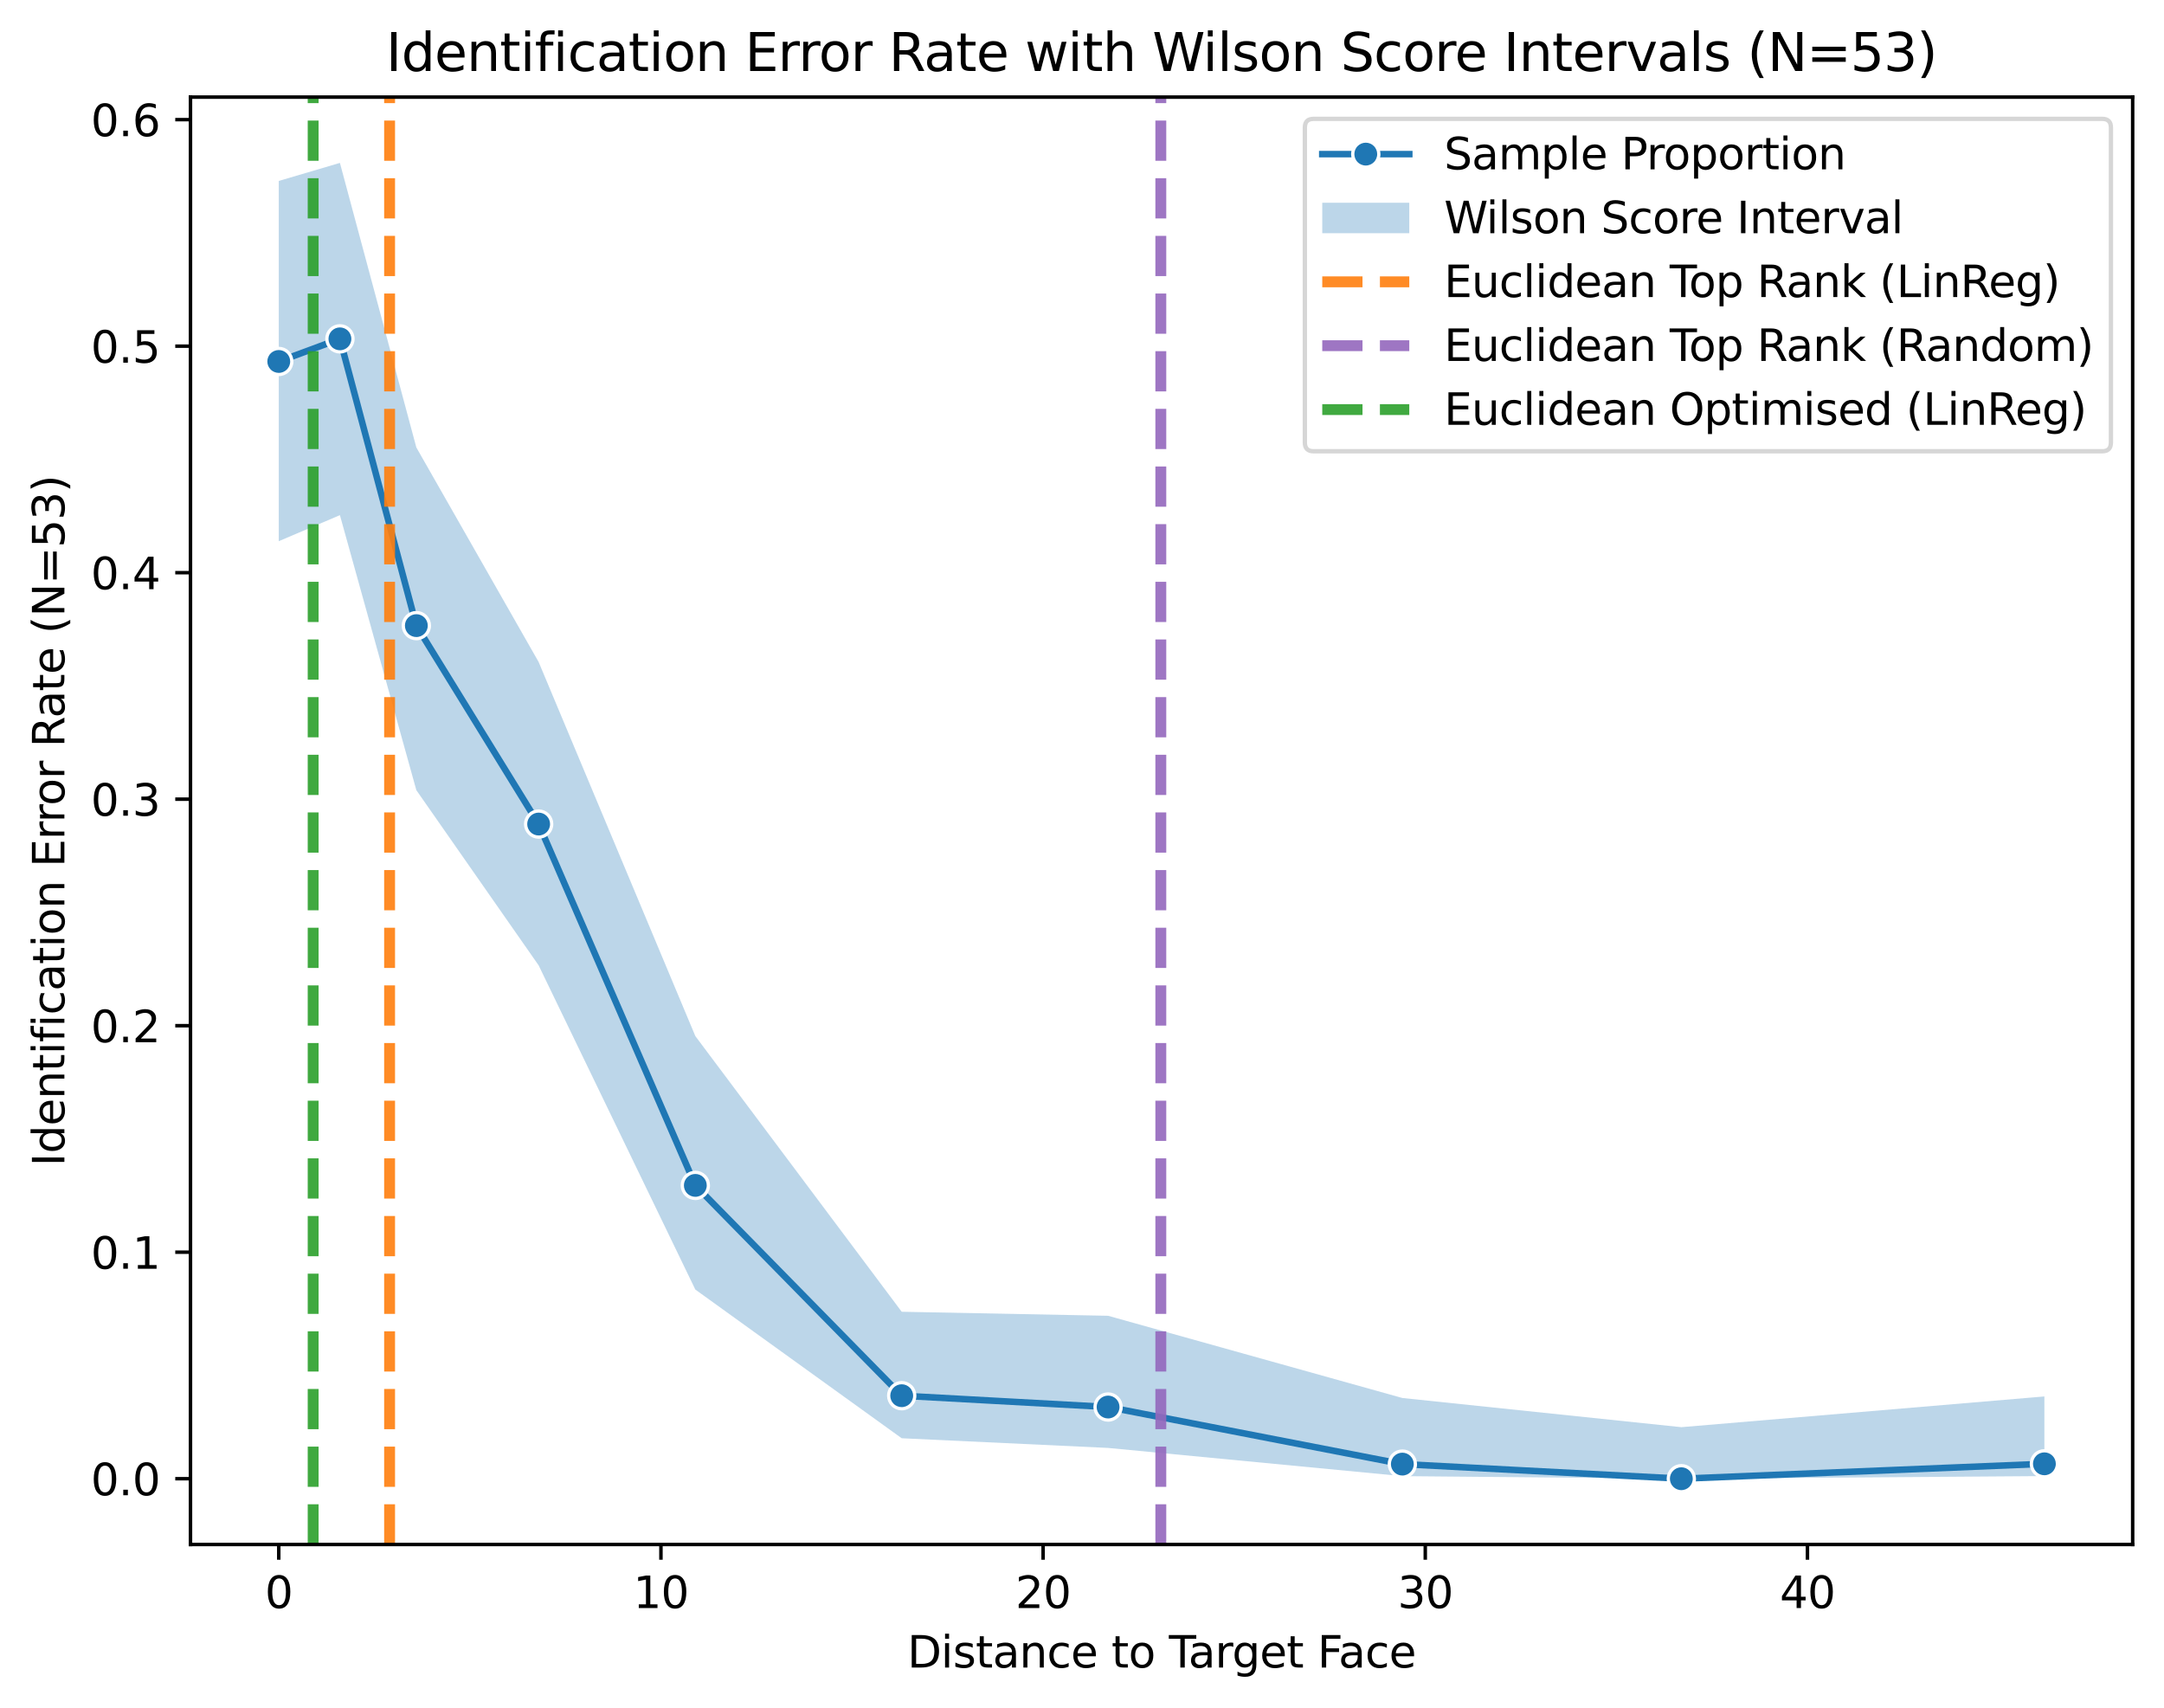 <?xml version="1.0" encoding="utf-8" standalone="no"?>
<!DOCTYPE svg PUBLIC "-//W3C//DTD SVG 1.1//EN"
  "http://www.w3.org/Graphics/SVG/1.1/DTD/svg11.dtd">
<svg xmlns:xlink="http://www.w3.org/1999/xlink" width="497.381pt" height="392.514pt" viewBox="0 0 497.381 392.514" xmlns="http://www.w3.org/2000/svg" version="1.1">
 <defs>
  <style type="text/css">*{stroke-linejoin: round; stroke-linecap: butt}</style>
 </defs>
 <g id="figure_1">
  <g id="patch_1">
   <path d="M 0 392.514 
L 497.381 392.514 
L 497.381 0 
L 0 0 
z
" style="fill: #ffffff"/>
  </g>
  <g id="axes_1">
   <g id="patch_2">
    <path d="M 43.781 354.958 
L 490.181 354.958 
L 490.181 22.318 
L 43.781 22.318 
z
" style="fill: #ffffff"/>
   </g>
   <g id="FillBetweenPolyCollection_1"/>
   <g id="FillBetweenPolyCollection_2">
    <path d="M 64.072 41.585 
L 64.072 124.378 
L 78.126 118.392 
L 95.694 181.598 
L 123.803 221.86 
L 159.817 296.367 
L 207.25 330.539 
L 254.684 332.763 
L 322.32 339.245 
L 386.443 339.838 
L 469.89 339.233 
L 469.89 320.931 
L 469.89 320.931 
L 386.443 327.994 
L 322.32 321.287 
L 254.684 302.392 
L 207.25 301.47 
L 159.817 238.111 
L 123.803 152.137 
L 95.694 102.835 
L 78.126 37.438 
L 64.072 41.585 
z
" clip-path="url(#p2ae93324df)" style="fill: #1f77b4; fill-opacity: 0.3"/>
   </g>
   <g id="matplotlib.axis_1">
    <g id="xtick_1">
     <g id="line2d_1">
      <defs>
       <path id="m1cc73502d8" d="M 0 0 
L 0 3.5 
" style="stroke: #000000; stroke-width: 0.8"/>
      </defs>
      <g>
       <use xlink:href="#m1cc73502d8" x="64.072" y="354.958" style="stroke: #000000; stroke-width: 0.8"/>
      </g>
     </g>
     <g id="text_1">
      <!-- 0 -->
      <g transform="translate(60.891 369.557) scale(0.1 -0.1)">
       <defs>
        <path id="DejaVuSans-30" d="M 2034 4250 
Q 1547 4250 1301 3770 
Q 1056 3291 1056 2328 
Q 1056 1369 1301 889 
Q 1547 409 2034 409 
Q 2525 409 2770 889 
Q 3016 1369 3016 2328 
Q 3016 3291 2770 3770 
Q 2525 4250 2034 4250 
z
M 2034 4750 
Q 2819 4750 3233 4129 
Q 3647 3509 3647 2328 
Q 3647 1150 3233 529 
Q 2819 -91 2034 -91 
Q 1250 -91 836 529 
Q 422 1150 422 2328 
Q 422 3509 836 4129 
Q 1250 4750 2034 4750 
z
" transform="scale(0.016)"/>
       </defs>
       <use xlink:href="#DejaVuSans-30"/>
      </g>
     </g>
    </g>
    <g id="xtick_2">
     <g id="line2d_2">
      <g>
       <use xlink:href="#m1cc73502d8" x="151.912" y="354.958" style="stroke: #000000; stroke-width: 0.8"/>
      </g>
     </g>
     <g id="text_2">
      <!-- 10 -->
      <g transform="translate(145.549 369.557) scale(0.1 -0.1)">
       <defs>
        <path id="DejaVuSans-31" d="M 794 531 
L 1825 531 
L 1825 4091 
L 703 3866 
L 703 4441 
L 1819 4666 
L 2450 4666 
L 2450 531 
L 3481 531 
L 3481 0 
L 794 0 
L 794 531 
z
" transform="scale(0.016)"/>
       </defs>
       <use xlink:href="#DejaVuSans-31"/>
       <use xlink:href="#DejaVuSans-30" transform="translate(63.623 0)"/>
      </g>
     </g>
    </g>
    <g id="xtick_3">
     <g id="line2d_3">
      <g>
       <use xlink:href="#m1cc73502d8" x="239.751" y="354.958" style="stroke: #000000; stroke-width: 0.8"/>
      </g>
     </g>
     <g id="text_3">
      <!-- 20 -->
      <g transform="translate(233.389 369.557) scale(0.1 -0.1)">
       <defs>
        <path id="DejaVuSans-32" d="M 1228 531 
L 3431 531 
L 3431 0 
L 469 0 
L 469 531 
Q 828 903 1448 1529 
Q 2069 2156 2228 2338 
Q 2531 2678 2651 2914 
Q 2772 3150 2772 3378 
Q 2772 3750 2511 3984 
Q 2250 4219 1831 4219 
Q 1534 4219 1204 4116 
Q 875 4013 500 3803 
L 500 4441 
Q 881 4594 1212 4672 
Q 1544 4750 1819 4750 
Q 2544 4750 2975 4387 
Q 3406 4025 3406 3419 
Q 3406 3131 3298 2873 
Q 3191 2616 2906 2266 
Q 2828 2175 2409 1742 
Q 1991 1309 1228 531 
z
" transform="scale(0.016)"/>
       </defs>
       <use xlink:href="#DejaVuSans-32"/>
       <use xlink:href="#DejaVuSans-30" transform="translate(63.623 0)"/>
      </g>
     </g>
    </g>
    <g id="xtick_4">
     <g id="line2d_4">
      <g>
       <use xlink:href="#m1cc73502d8" x="327.59" y="354.958" style="stroke: #000000; stroke-width: 0.8"/>
      </g>
     </g>
     <g id="text_4">
      <!-- 30 -->
      <g transform="translate(321.228 369.557) scale(0.1 -0.1)">
       <defs>
        <path id="DejaVuSans-33" d="M 2597 2516 
Q 3050 2419 3304 2112 
Q 3559 1806 3559 1356 
Q 3559 666 3084 287 
Q 2609 -91 1734 -91 
Q 1441 -91 1130 -33 
Q 819 25 488 141 
L 488 750 
Q 750 597 1062 519 
Q 1375 441 1716 441 
Q 2309 441 2620 675 
Q 2931 909 2931 1356 
Q 2931 1769 2642 2001 
Q 2353 2234 1838 2234 
L 1294 2234 
L 1294 2753 
L 1863 2753 
Q 2328 2753 2575 2939 
Q 2822 3125 2822 3475 
Q 2822 3834 2567 4026 
Q 2313 4219 1838 4219 
Q 1578 4219 1281 4162 
Q 984 4106 628 3988 
L 628 4550 
Q 988 4650 1302 4700 
Q 1616 4750 1894 4750 
Q 2613 4750 3031 4423 
Q 3450 4097 3450 3541 
Q 3450 3153 3228 2886 
Q 3006 2619 2597 2516 
z
" transform="scale(0.016)"/>
       </defs>
       <use xlink:href="#DejaVuSans-33"/>
       <use xlink:href="#DejaVuSans-30" transform="translate(63.623 0)"/>
      </g>
     </g>
    </g>
    <g id="xtick_5">
     <g id="line2d_5">
      <g>
       <use xlink:href="#m1cc73502d8" x="415.43" y="354.958" style="stroke: #000000; stroke-width: 0.8"/>
      </g>
     </g>
     <g id="text_5">
      <!-- 40 -->
      <g transform="translate(409.067 369.557) scale(0.1 -0.1)">
       <defs>
        <path id="DejaVuSans-34" d="M 2419 4116 
L 825 1625 
L 2419 1625 
L 2419 4116 
z
M 2253 4666 
L 3047 4666 
L 3047 1625 
L 3713 1625 
L 3713 1100 
L 3047 1100 
L 3047 0 
L 2419 0 
L 2419 1100 
L 313 1100 
L 313 1709 
L 2253 4666 
z
" transform="scale(0.016)"/>
       </defs>
       <use xlink:href="#DejaVuSans-34"/>
       <use xlink:href="#DejaVuSans-30" transform="translate(63.623 0)"/>
      </g>
     </g>
    </g>
    <g id="text_6">
     <!-- Distance to Target Face -->
     <g transform="translate(208.551 383.235) scale(0.1 -0.1)">
      <defs>
       <path id="DejaVuSans-44" d="M 1259 4147 
L 1259 519 
L 2022 519 
Q 2988 519 3436 956 
Q 3884 1394 3884 2338 
Q 3884 3275 3436 3711 
Q 2988 4147 2022 4147 
L 1259 4147 
z
M 628 4666 
L 1925 4666 
Q 3281 4666 3915 4102 
Q 4550 3538 4550 2338 
Q 4550 1131 3912 565 
Q 3275 0 1925 0 
L 628 0 
L 628 4666 
z
" transform="scale(0.016)"/>
       <path id="DejaVuSans-69" d="M 603 3500 
L 1178 3500 
L 1178 0 
L 603 0 
L 603 3500 
z
M 603 4863 
L 1178 4863 
L 1178 4134 
L 603 4134 
L 603 4863 
z
" transform="scale(0.016)"/>
       <path id="DejaVuSans-73" d="M 2834 3397 
L 2834 2853 
Q 2591 2978 2328 3040 
Q 2066 3103 1784 3103 
Q 1356 3103 1142 2972 
Q 928 2841 928 2578 
Q 928 2378 1081 2264 
Q 1234 2150 1697 2047 
L 1894 2003 
Q 2506 1872 2764 1633 
Q 3022 1394 3022 966 
Q 3022 478 2636 193 
Q 2250 -91 1575 -91 
Q 1294 -91 989 -36 
Q 684 19 347 128 
L 347 722 
Q 666 556 975 473 
Q 1284 391 1588 391 
Q 1994 391 2212 530 
Q 2431 669 2431 922 
Q 2431 1156 2273 1281 
Q 2116 1406 1581 1522 
L 1381 1569 
Q 847 1681 609 1914 
Q 372 2147 372 2553 
Q 372 3047 722 3315 
Q 1072 3584 1716 3584 
Q 2034 3584 2315 3537 
Q 2597 3491 2834 3397 
z
" transform="scale(0.016)"/>
       <path id="DejaVuSans-74" d="M 1172 4494 
L 1172 3500 
L 2356 3500 
L 2356 3053 
L 1172 3053 
L 1172 1153 
Q 1172 725 1289 603 
Q 1406 481 1766 481 
L 2356 481 
L 2356 0 
L 1766 0 
Q 1100 0 847 248 
Q 594 497 594 1153 
L 594 3053 
L 172 3053 
L 172 3500 
L 594 3500 
L 594 4494 
L 1172 4494 
z
" transform="scale(0.016)"/>
       <path id="DejaVuSans-61" d="M 2194 1759 
Q 1497 1759 1228 1600 
Q 959 1441 959 1056 
Q 959 750 1161 570 
Q 1363 391 1709 391 
Q 2188 391 2477 730 
Q 2766 1069 2766 1631 
L 2766 1759 
L 2194 1759 
z
M 3341 1997 
L 3341 0 
L 2766 0 
L 2766 531 
Q 2569 213 2275 61 
Q 1981 -91 1556 -91 
Q 1019 -91 701 211 
Q 384 513 384 1019 
Q 384 1609 779 1909 
Q 1175 2209 1959 2209 
L 2766 2209 
L 2766 2266 
Q 2766 2663 2505 2880 
Q 2244 3097 1772 3097 
Q 1472 3097 1187 3025 
Q 903 2953 641 2809 
L 641 3341 
Q 956 3463 1253 3523 
Q 1550 3584 1831 3584 
Q 2591 3584 2966 3190 
Q 3341 2797 3341 1997 
z
" transform="scale(0.016)"/>
       <path id="DejaVuSans-6e" d="M 3513 2113 
L 3513 0 
L 2938 0 
L 2938 2094 
Q 2938 2591 2744 2837 
Q 2550 3084 2163 3084 
Q 1697 3084 1428 2787 
Q 1159 2491 1159 1978 
L 1159 0 
L 581 0 
L 581 3500 
L 1159 3500 
L 1159 2956 
Q 1366 3272 1645 3428 
Q 1925 3584 2291 3584 
Q 2894 3584 3203 3211 
Q 3513 2838 3513 2113 
z
" transform="scale(0.016)"/>
       <path id="DejaVuSans-63" d="M 3122 3366 
L 3122 2828 
Q 2878 2963 2633 3030 
Q 2388 3097 2138 3097 
Q 1578 3097 1268 2742 
Q 959 2388 959 1747 
Q 959 1106 1268 751 
Q 1578 397 2138 397 
Q 2388 397 2633 464 
Q 2878 531 3122 666 
L 3122 134 
Q 2881 22 2623 -34 
Q 2366 -91 2075 -91 
Q 1284 -91 818 406 
Q 353 903 353 1747 
Q 353 2603 823 3093 
Q 1294 3584 2113 3584 
Q 2378 3584 2631 3529 
Q 2884 3475 3122 3366 
z
" transform="scale(0.016)"/>
       <path id="DejaVuSans-65" d="M 3597 1894 
L 3597 1613 
L 953 1613 
Q 991 1019 1311 708 
Q 1631 397 2203 397 
Q 2534 397 2845 478 
Q 3156 559 3463 722 
L 3463 178 
Q 3153 47 2828 -22 
Q 2503 -91 2169 -91 
Q 1331 -91 842 396 
Q 353 884 353 1716 
Q 353 2575 817 3079 
Q 1281 3584 2069 3584 
Q 2775 3584 3186 3129 
Q 3597 2675 3597 1894 
z
M 3022 2063 
Q 3016 2534 2758 2815 
Q 2500 3097 2075 3097 
Q 1594 3097 1305 2825 
Q 1016 2553 972 2059 
L 3022 2063 
z
" transform="scale(0.016)"/>
       <path id="DejaVuSans-20" transform="scale(0.016)"/>
       <path id="DejaVuSans-6f" d="M 1959 3097 
Q 1497 3097 1228 2736 
Q 959 2375 959 1747 
Q 959 1119 1226 758 
Q 1494 397 1959 397 
Q 2419 397 2687 759 
Q 2956 1122 2956 1747 
Q 2956 2369 2687 2733 
Q 2419 3097 1959 3097 
z
M 1959 3584 
Q 2709 3584 3137 3096 
Q 3566 2609 3566 1747 
Q 3566 888 3137 398 
Q 2709 -91 1959 -91 
Q 1206 -91 779 398 
Q 353 888 353 1747 
Q 353 2609 779 3096 
Q 1206 3584 1959 3584 
z
" transform="scale(0.016)"/>
       <path id="DejaVuSans-54" d="M -19 4666 
L 3928 4666 
L 3928 4134 
L 2272 4134 
L 2272 0 
L 1638 0 
L 1638 4134 
L -19 4134 
L -19 4666 
z
" transform="scale(0.016)"/>
       <path id="DejaVuSans-72" d="M 2631 2963 
Q 2534 3019 2420 3045 
Q 2306 3072 2169 3072 
Q 1681 3072 1420 2755 
Q 1159 2438 1159 1844 
L 1159 0 
L 581 0 
L 581 3500 
L 1159 3500 
L 1159 2956 
Q 1341 3275 1631 3429 
Q 1922 3584 2338 3584 
Q 2397 3584 2469 3576 
Q 2541 3569 2628 3553 
L 2631 2963 
z
" transform="scale(0.016)"/>
       <path id="DejaVuSans-67" d="M 2906 1791 
Q 2906 2416 2648 2759 
Q 2391 3103 1925 3103 
Q 1463 3103 1205 2759 
Q 947 2416 947 1791 
Q 947 1169 1205 825 
Q 1463 481 1925 481 
Q 2391 481 2648 825 
Q 2906 1169 2906 1791 
z
M 3481 434 
Q 3481 -459 3084 -895 
Q 2688 -1331 1869 -1331 
Q 1566 -1331 1297 -1286 
Q 1028 -1241 775 -1147 
L 775 -588 
Q 1028 -725 1275 -790 
Q 1522 -856 1778 -856 
Q 2344 -856 2625 -561 
Q 2906 -266 2906 331 
L 2906 616 
Q 2728 306 2450 153 
Q 2172 0 1784 0 
Q 1141 0 747 490 
Q 353 981 353 1791 
Q 353 2603 747 3093 
Q 1141 3584 1784 3584 
Q 2172 3584 2450 3431 
Q 2728 3278 2906 2969 
L 2906 3500 
L 3481 3500 
L 3481 434 
z
" transform="scale(0.016)"/>
       <path id="DejaVuSans-46" d="M 628 4666 
L 3309 4666 
L 3309 4134 
L 1259 4134 
L 1259 2759 
L 3109 2759 
L 3109 2228 
L 1259 2228 
L 1259 0 
L 628 0 
L 628 4666 
z
" transform="scale(0.016)"/>
      </defs>
      <use xlink:href="#DejaVuSans-44"/>
      <use xlink:href="#DejaVuSans-69" transform="translate(77.002 0)"/>
      <use xlink:href="#DejaVuSans-73" transform="translate(104.785 0)"/>
      <use xlink:href="#DejaVuSans-74" transform="translate(156.885 0)"/>
      <use xlink:href="#DejaVuSans-61" transform="translate(196.094 0)"/>
      <use xlink:href="#DejaVuSans-6e" transform="translate(257.373 0)"/>
      <use xlink:href="#DejaVuSans-63" transform="translate(320.752 0)"/>
      <use xlink:href="#DejaVuSans-65" transform="translate(375.732 0)"/>
      <use xlink:href="#DejaVuSans-20" transform="translate(437.256 0)"/>
      <use xlink:href="#DejaVuSans-74" transform="translate(469.043 0)"/>
      <use xlink:href="#DejaVuSans-6f" transform="translate(508.252 0)"/>
      <use xlink:href="#DejaVuSans-20" transform="translate(569.434 0)"/>
      <use xlink:href="#DejaVuSans-54" transform="translate(601.221 0)"/>
      <use xlink:href="#DejaVuSans-61" transform="translate(645.805 0)"/>
      <use xlink:href="#DejaVuSans-72" transform="translate(707.084 0)"/>
      <use xlink:href="#DejaVuSans-67" transform="translate(746.447 0)"/>
      <use xlink:href="#DejaVuSans-65" transform="translate(809.924 0)"/>
      <use xlink:href="#DejaVuSans-74" transform="translate(871.447 0)"/>
      <use xlink:href="#DejaVuSans-20" transform="translate(910.656 0)"/>
      <use xlink:href="#DejaVuSans-46" transform="translate(942.443 0)"/>
      <use xlink:href="#DejaVuSans-61" transform="translate(990.838 0)"/>
      <use xlink:href="#DejaVuSans-63" transform="translate(1052.117 0)"/>
      <use xlink:href="#DejaVuSans-65" transform="translate(1107.098 0)"/>
     </g>
    </g>
   </g>
   <g id="matplotlib.axis_2">
    <g id="ytick_1">
     <g id="line2d_6">
      <defs>
       <path id="m661bfe5a27" d="M 0 0 
L -3.5 0 
" style="stroke: #000000; stroke-width: 0.8"/>
      </defs>
      <g>
       <use xlink:href="#m661bfe5a27" x="43.781" y="339.838" style="stroke: #000000; stroke-width: 0.8"/>
      </g>
     </g>
     <g id="text_7">
      <!-- 0.0 -->
      <g transform="translate(20.878 343.637) scale(0.1 -0.1)">
       <defs>
        <path id="DejaVuSans-2e" d="M 684 794 
L 1344 794 
L 1344 0 
L 684 0 
L 684 794 
z
" transform="scale(0.016)"/>
       </defs>
       <use xlink:href="#DejaVuSans-30"/>
       <use xlink:href="#DejaVuSans-2e" transform="translate(63.623 0)"/>
       <use xlink:href="#DejaVuSans-30" transform="translate(95.41 0)"/>
      </g>
     </g>
    </g>
    <g id="ytick_2">
     <g id="line2d_7">
      <g>
       <use xlink:href="#m661bfe5a27" x="43.781" y="287.781" style="stroke: #000000; stroke-width: 0.8"/>
      </g>
     </g>
     <g id="text_8">
      <!-- 0.1 -->
      <g transform="translate(20.878 291.58) scale(0.1 -0.1)">
       <use xlink:href="#DejaVuSans-30"/>
       <use xlink:href="#DejaVuSans-2e" transform="translate(63.623 0)"/>
       <use xlink:href="#DejaVuSans-31" transform="translate(95.41 0)"/>
      </g>
     </g>
    </g>
    <g id="ytick_3">
     <g id="line2d_8">
      <g>
       <use xlink:href="#m661bfe5a27" x="43.781" y="235.724" style="stroke: #000000; stroke-width: 0.8"/>
      </g>
     </g>
     <g id="text_9">
      <!-- 0.2 -->
      <g transform="translate(20.878 239.524) scale(0.1 -0.1)">
       <use xlink:href="#DejaVuSans-30"/>
       <use xlink:href="#DejaVuSans-2e" transform="translate(63.623 0)"/>
       <use xlink:href="#DejaVuSans-32" transform="translate(95.41 0)"/>
      </g>
     </g>
    </g>
    <g id="ytick_4">
     <g id="line2d_9">
      <g>
       <use xlink:href="#m661bfe5a27" x="43.781" y="183.667" style="stroke: #000000; stroke-width: 0.8"/>
      </g>
     </g>
     <g id="text_10">
      <!-- 0.3 -->
      <g transform="translate(20.878 187.467) scale(0.1 -0.1)">
       <use xlink:href="#DejaVuSans-30"/>
       <use xlink:href="#DejaVuSans-2e" transform="translate(63.623 0)"/>
       <use xlink:href="#DejaVuSans-33" transform="translate(95.41 0)"/>
      </g>
     </g>
    </g>
    <g id="ytick_5">
     <g id="line2d_10">
      <g>
       <use xlink:href="#m661bfe5a27" x="43.781" y="131.61" style="stroke: #000000; stroke-width: 0.8"/>
      </g>
     </g>
     <g id="text_11">
      <!-- 0.4 -->
      <g transform="translate(20.878 135.41) scale(0.1 -0.1)">
       <use xlink:href="#DejaVuSans-30"/>
       <use xlink:href="#DejaVuSans-2e" transform="translate(63.623 0)"/>
       <use xlink:href="#DejaVuSans-34" transform="translate(95.41 0)"/>
      </g>
     </g>
    </g>
    <g id="ytick_6">
     <g id="line2d_11">
      <g>
       <use xlink:href="#m661bfe5a27" x="43.781" y="79.554" style="stroke: #000000; stroke-width: 0.8"/>
      </g>
     </g>
     <g id="text_12">
      <!-- 0.5 -->
      <g transform="translate(20.878 83.353) scale(0.1 -0.1)">
       <defs>
        <path id="DejaVuSans-35" d="M 691 4666 
L 3169 4666 
L 3169 4134 
L 1269 4134 
L 1269 2991 
Q 1406 3038 1543 3061 
Q 1681 3084 1819 3084 
Q 2600 3084 3056 2656 
Q 3513 2228 3513 1497 
Q 3513 744 3044 326 
Q 2575 -91 1722 -91 
Q 1428 -91 1123 -41 
Q 819 9 494 109 
L 494 744 
Q 775 591 1075 516 
Q 1375 441 1709 441 
Q 2250 441 2565 725 
Q 2881 1009 2881 1497 
Q 2881 1984 2565 2268 
Q 2250 2553 1709 2553 
Q 1456 2553 1204 2497 
Q 953 2441 691 2322 
L 691 4666 
z
" transform="scale(0.016)"/>
       </defs>
       <use xlink:href="#DejaVuSans-30"/>
       <use xlink:href="#DejaVuSans-2e" transform="translate(63.623 0)"/>
       <use xlink:href="#DejaVuSans-35" transform="translate(95.41 0)"/>
      </g>
     </g>
    </g>
    <g id="ytick_7">
     <g id="line2d_12">
      <g>
       <use xlink:href="#m661bfe5a27" x="43.781" y="27.497" style="stroke: #000000; stroke-width: 0.8"/>
      </g>
     </g>
     <g id="text_13">
      <!-- 0.6 -->
      <g transform="translate(20.878 31.296) scale(0.1 -0.1)">
       <defs>
        <path id="DejaVuSans-36" d="M 2113 2584 
Q 1688 2584 1439 2293 
Q 1191 2003 1191 1497 
Q 1191 994 1439 701 
Q 1688 409 2113 409 
Q 2538 409 2786 701 
Q 3034 994 3034 1497 
Q 3034 2003 2786 2293 
Q 2538 2584 2113 2584 
z
M 3366 4563 
L 3366 3988 
Q 3128 4100 2886 4159 
Q 2644 4219 2406 4219 
Q 1781 4219 1451 3797 
Q 1122 3375 1075 2522 
Q 1259 2794 1537 2939 
Q 1816 3084 2150 3084 
Q 2853 3084 3261 2657 
Q 3669 2231 3669 1497 
Q 3669 778 3244 343 
Q 2819 -91 2113 -91 
Q 1303 -91 875 529 
Q 447 1150 447 2328 
Q 447 3434 972 4092 
Q 1497 4750 2381 4750 
Q 2619 4750 2861 4703 
Q 3103 4656 3366 4563 
z
" transform="scale(0.016)"/>
       </defs>
       <use xlink:href="#DejaVuSans-30"/>
       <use xlink:href="#DejaVuSans-2e" transform="translate(63.623 0)"/>
       <use xlink:href="#DejaVuSans-36" transform="translate(95.41 0)"/>
      </g>
     </g>
    </g>
    <g id="text_14">
     <!-- Identification Error Rate (N=53) -->
     <g transform="translate(14.798 268.031) rotate(-90) scale(0.1 -0.1)">
      <defs>
       <path id="DejaVuSans-49" d="M 628 4666 
L 1259 4666 
L 1259 0 
L 628 0 
L 628 4666 
z
" transform="scale(0.016)"/>
       <path id="DejaVuSans-64" d="M 2906 2969 
L 2906 4863 
L 3481 4863 
L 3481 0 
L 2906 0 
L 2906 525 
Q 2725 213 2448 61 
Q 2172 -91 1784 -91 
Q 1150 -91 751 415 
Q 353 922 353 1747 
Q 353 2572 751 3078 
Q 1150 3584 1784 3584 
Q 2172 3584 2448 3432 
Q 2725 3281 2906 2969 
z
M 947 1747 
Q 947 1113 1208 752 
Q 1469 391 1925 391 
Q 2381 391 2643 752 
Q 2906 1113 2906 1747 
Q 2906 2381 2643 2742 
Q 2381 3103 1925 3103 
Q 1469 3103 1208 2742 
Q 947 2381 947 1747 
z
" transform="scale(0.016)"/>
       <path id="DejaVuSans-66" d="M 2375 4863 
L 2375 4384 
L 1825 4384 
Q 1516 4384 1395 4259 
Q 1275 4134 1275 3809 
L 1275 3500 
L 2222 3500 
L 2222 3053 
L 1275 3053 
L 1275 0 
L 697 0 
L 697 3053 
L 147 3053 
L 147 3500 
L 697 3500 
L 697 3744 
Q 697 4328 969 4595 
Q 1241 4863 1831 4863 
L 2375 4863 
z
" transform="scale(0.016)"/>
       <path id="DejaVuSans-45" d="M 628 4666 
L 3578 4666 
L 3578 4134 
L 1259 4134 
L 1259 2753 
L 3481 2753 
L 3481 2222 
L 1259 2222 
L 1259 531 
L 3634 531 
L 3634 0 
L 628 0 
L 628 4666 
z
" transform="scale(0.016)"/>
       <path id="DejaVuSans-52" d="M 2841 2188 
Q 3044 2119 3236 1894 
Q 3428 1669 3622 1275 
L 4263 0 
L 3584 0 
L 2988 1197 
Q 2756 1666 2539 1819 
Q 2322 1972 1947 1972 
L 1259 1972 
L 1259 0 
L 628 0 
L 628 4666 
L 2053 4666 
Q 2853 4666 3247 4331 
Q 3641 3997 3641 3322 
Q 3641 2881 3436 2590 
Q 3231 2300 2841 2188 
z
M 1259 4147 
L 1259 2491 
L 2053 2491 
Q 2509 2491 2742 2702 
Q 2975 2913 2975 3322 
Q 2975 3731 2742 3939 
Q 2509 4147 2053 4147 
L 1259 4147 
z
" transform="scale(0.016)"/>
       <path id="DejaVuSans-28" d="M 1984 4856 
Q 1566 4138 1362 3434 
Q 1159 2731 1159 2009 
Q 1159 1288 1364 580 
Q 1569 -128 1984 -844 
L 1484 -844 
Q 1016 -109 783 600 
Q 550 1309 550 2009 
Q 550 2706 781 3412 
Q 1013 4119 1484 4856 
L 1984 4856 
z
" transform="scale(0.016)"/>
       <path id="DejaVuSans-4e" d="M 628 4666 
L 1478 4666 
L 3547 763 
L 3547 4666 
L 4159 4666 
L 4159 0 
L 3309 0 
L 1241 3903 
L 1241 0 
L 628 0 
L 628 4666 
z
" transform="scale(0.016)"/>
       <path id="DejaVuSans-3d" d="M 678 2906 
L 4684 2906 
L 4684 2381 
L 678 2381 
L 678 2906 
z
M 678 1631 
L 4684 1631 
L 4684 1100 
L 678 1100 
L 678 1631 
z
" transform="scale(0.016)"/>
       <path id="DejaVuSans-29" d="M 513 4856 
L 1013 4856 
Q 1481 4119 1714 3412 
Q 1947 2706 1947 2009 
Q 1947 1309 1714 600 
Q 1481 -109 1013 -844 
L 513 -844 
Q 928 -128 1133 580 
Q 1338 1288 1338 2009 
Q 1338 2731 1133 3434 
Q 928 4138 513 4856 
z
" transform="scale(0.016)"/>
      </defs>
      <use xlink:href="#DejaVuSans-49"/>
      <use xlink:href="#DejaVuSans-64" transform="translate(29.492 0)"/>
      <use xlink:href="#DejaVuSans-65" transform="translate(92.969 0)"/>
      <use xlink:href="#DejaVuSans-6e" transform="translate(154.492 0)"/>
      <use xlink:href="#DejaVuSans-74" transform="translate(217.871 0)"/>
      <use xlink:href="#DejaVuSans-69" transform="translate(257.08 0)"/>
      <use xlink:href="#DejaVuSans-66" transform="translate(284.863 0)"/>
      <use xlink:href="#DejaVuSans-69" transform="translate(320.068 0)"/>
      <use xlink:href="#DejaVuSans-63" transform="translate(347.852 0)"/>
      <use xlink:href="#DejaVuSans-61" transform="translate(402.832 0)"/>
      <use xlink:href="#DejaVuSans-74" transform="translate(464.111 0)"/>
      <use xlink:href="#DejaVuSans-69" transform="translate(503.32 0)"/>
      <use xlink:href="#DejaVuSans-6f" transform="translate(531.104 0)"/>
      <use xlink:href="#DejaVuSans-6e" transform="translate(592.285 0)"/>
      <use xlink:href="#DejaVuSans-20" transform="translate(655.664 0)"/>
      <use xlink:href="#DejaVuSans-45" transform="translate(687.451 0)"/>
      <use xlink:href="#DejaVuSans-72" transform="translate(750.635 0)"/>
      <use xlink:href="#DejaVuSans-72" transform="translate(789.998 0)"/>
      <use xlink:href="#DejaVuSans-6f" transform="translate(828.861 0)"/>
      <use xlink:href="#DejaVuSans-72" transform="translate(890.043 0)"/>
      <use xlink:href="#DejaVuSans-20" transform="translate(931.156 0)"/>
      <use xlink:href="#DejaVuSans-52" transform="translate(962.943 0)"/>
      <use xlink:href="#DejaVuSans-61" transform="translate(1030.176 0)"/>
      <use xlink:href="#DejaVuSans-74" transform="translate(1091.455 0)"/>
      <use xlink:href="#DejaVuSans-65" transform="translate(1130.664 0)"/>
      <use xlink:href="#DejaVuSans-20" transform="translate(1192.188 0)"/>
      <use xlink:href="#DejaVuSans-28" transform="translate(1223.975 0)"/>
      <use xlink:href="#DejaVuSans-4e" transform="translate(1262.988 0)"/>
      <use xlink:href="#DejaVuSans-3d" transform="translate(1337.793 0)"/>
      <use xlink:href="#DejaVuSans-35" transform="translate(1421.582 0)"/>
      <use xlink:href="#DejaVuSans-33" transform="translate(1485.205 0)"/>
      <use xlink:href="#DejaVuSans-29" transform="translate(1548.828 0)"/>
     </g>
    </g>
   </g>
   <g id="line2d_13">
    <path d="M 64.072 83.071 
L 78.126 77.874 
L 95.694 143.78 
L 123.803 189.385 
L 159.817 272.426 
L 207.25 320.76 
L 254.684 323.364 
L 322.32 336.48 
L 386.443 339.838 
L 469.89 336.413 
" clip-path="url(#p2ae93324df)" style="fill: none; stroke: #1f77b4; stroke-width: 1.5; stroke-linecap: square"/>
    <defs>
     <path id="ma8fdd6619b" d="M 0 3 
C 0.796 3 1.559 2.684 2.121 2.121 
C 2.684 1.559 3 0.796 3 0 
C 3 -0.796 2.684 -1.559 2.121 -2.121 
C 1.559 -2.684 0.796 -3 0 -3 
C -0.796 -3 -1.559 -2.684 -2.121 -2.121 
C -2.684 -1.559 -3 -0.796 -3 0 
C -3 0.796 -2.684 1.559 -2.121 2.121 
C -1.559 2.684 -0.796 3 0 3 
z
" style="stroke: #ffffff; stroke-width: 0.75"/>
    </defs>
    <g clip-path="url(#p2ae93324df)">
     <use xlink:href="#ma8fdd6619b" x="64.072" y="83.071" style="fill: #1f77b4; stroke: #ffffff; stroke-width: 0.75"/>
     <use xlink:href="#ma8fdd6619b" x="78.126" y="77.874" style="fill: #1f77b4; stroke: #ffffff; stroke-width: 0.75"/>
     <use xlink:href="#ma8fdd6619b" x="95.694" y="143.78" style="fill: #1f77b4; stroke: #ffffff; stroke-width: 0.75"/>
     <use xlink:href="#ma8fdd6619b" x="123.803" y="189.385" style="fill: #1f77b4; stroke: #ffffff; stroke-width: 0.75"/>
     <use xlink:href="#ma8fdd6619b" x="159.817" y="272.426" style="fill: #1f77b4; stroke: #ffffff; stroke-width: 0.75"/>
     <use xlink:href="#ma8fdd6619b" x="207.25" y="320.76" style="fill: #1f77b4; stroke: #ffffff; stroke-width: 0.75"/>
     <use xlink:href="#ma8fdd6619b" x="254.684" y="323.364" style="fill: #1f77b4; stroke: #ffffff; stroke-width: 0.75"/>
     <use xlink:href="#ma8fdd6619b" x="322.32" y="336.48" style="fill: #1f77b4; stroke: #ffffff; stroke-width: 0.75"/>
     <use xlink:href="#ma8fdd6619b" x="386.443" y="339.838" style="fill: #1f77b4; stroke: #ffffff; stroke-width: 0.75"/>
     <use xlink:href="#ma8fdd6619b" x="469.89" y="336.413" style="fill: #1f77b4; stroke: #ffffff; stroke-width: 0.75"/>
    </g>
   </g>
   <g id="line2d_14">
    <path d="M 89.546 354.958 
L 89.546 22.318 
" clip-path="url(#p2ae93324df)" style="fill: none; stroke-dasharray: 9.25,4; stroke-dashoffset: 0; stroke: #ff7f0e; stroke-opacity: 0.9; stroke-width: 2.5"/>
   </g>
   <g id="line2d_15">
    <path d="M 266.806 354.958 
L 266.806 22.318 
" clip-path="url(#p2ae93324df)" style="fill: none; stroke-dasharray: 9.25,4; stroke-dashoffset: 0; stroke: #9467bd; stroke-opacity: 0.9; stroke-width: 2.5"/>
   </g>
   <g id="line2d_16">
    <path d="M 71.978 354.958 
L 71.978 22.318 
" clip-path="url(#p2ae93324df)" style="fill: none; stroke-dasharray: 9.25,4; stroke-dashoffset: 0; stroke: #2ca02c; stroke-opacity: 0.9; stroke-width: 2.5"/>
   </g>
   <g id="patch_3">
    <path d="M 43.781 354.958 
L 43.781 22.318 
" style="fill: none; stroke: #000000; stroke-width: 0.8; stroke-linejoin: miter; stroke-linecap: square"/>
   </g>
   <g id="patch_4">
    <path d="M 490.181 354.958 
L 490.181 22.318 
" style="fill: none; stroke: #000000; stroke-width: 0.8; stroke-linejoin: miter; stroke-linecap: square"/>
   </g>
   <g id="patch_5">
    <path d="M 43.781 354.958 
L 490.181 354.958 
" style="fill: none; stroke: #000000; stroke-width: 0.8; stroke-linejoin: miter; stroke-linecap: square"/>
   </g>
   <g id="patch_6">
    <path d="M 43.781 22.318 
L 490.181 22.318 
" style="fill: none; stroke: #000000; stroke-width: 0.8; stroke-linejoin: miter; stroke-linecap: square"/>
   </g>
   <g id="text_15">
    <!-- Identification Error Rate with Wilson Score Intervals (N=53) -->
    <g transform="translate(88.717 16.318) scale(0.12 -0.12)">
     <defs>
      <path id="DejaVuSans-77" d="M 269 3500 
L 844 3500 
L 1563 769 
L 2278 3500 
L 2956 3500 
L 3675 769 
L 4391 3500 
L 4966 3500 
L 4050 0 
L 3372 0 
L 2619 2869 
L 1863 0 
L 1184 0 
L 269 3500 
z
" transform="scale(0.016)"/>
      <path id="DejaVuSans-68" d="M 3513 2113 
L 3513 0 
L 2938 0 
L 2938 2094 
Q 2938 2591 2744 2837 
Q 2550 3084 2163 3084 
Q 1697 3084 1428 2787 
Q 1159 2491 1159 1978 
L 1159 0 
L 581 0 
L 581 4863 
L 1159 4863 
L 1159 2956 
Q 1366 3272 1645 3428 
Q 1925 3584 2291 3584 
Q 2894 3584 3203 3211 
Q 3513 2838 3513 2113 
z
" transform="scale(0.016)"/>
      <path id="DejaVuSans-57" d="M 213 4666 
L 850 4666 
L 1831 722 
L 2809 4666 
L 3519 4666 
L 4500 722 
L 5478 4666 
L 6119 4666 
L 4947 0 
L 4153 0 
L 3169 4050 
L 2175 0 
L 1381 0 
L 213 4666 
z
" transform="scale(0.016)"/>
      <path id="DejaVuSans-6c" d="M 603 4863 
L 1178 4863 
L 1178 0 
L 603 0 
L 603 4863 
z
" transform="scale(0.016)"/>
      <path id="DejaVuSans-53" d="M 3425 4513 
L 3425 3897 
Q 3066 4069 2747 4153 
Q 2428 4238 2131 4238 
Q 1616 4238 1336 4038 
Q 1056 3838 1056 3469 
Q 1056 3159 1242 3001 
Q 1428 2844 1947 2747 
L 2328 2669 
Q 3034 2534 3370 2195 
Q 3706 1856 3706 1288 
Q 3706 609 3251 259 
Q 2797 -91 1919 -91 
Q 1588 -91 1214 -16 
Q 841 59 441 206 
L 441 856 
Q 825 641 1194 531 
Q 1563 422 1919 422 
Q 2459 422 2753 634 
Q 3047 847 3047 1241 
Q 3047 1584 2836 1778 
Q 2625 1972 2144 2069 
L 1759 2144 
Q 1053 2284 737 2584 
Q 422 2884 422 3419 
Q 422 4038 858 4394 
Q 1294 4750 2059 4750 
Q 2388 4750 2728 4690 
Q 3069 4631 3425 4513 
z
" transform="scale(0.016)"/>
      <path id="DejaVuSans-76" d="M 191 3500 
L 800 3500 
L 1894 563 
L 2988 3500 
L 3597 3500 
L 2284 0 
L 1503 0 
L 191 3500 
z
" transform="scale(0.016)"/>
     </defs>
     <use xlink:href="#DejaVuSans-49"/>
     <use xlink:href="#DejaVuSans-64" transform="translate(29.492 0)"/>
     <use xlink:href="#DejaVuSans-65" transform="translate(92.969 0)"/>
     <use xlink:href="#DejaVuSans-6e" transform="translate(154.492 0)"/>
     <use xlink:href="#DejaVuSans-74" transform="translate(217.871 0)"/>
     <use xlink:href="#DejaVuSans-69" transform="translate(257.08 0)"/>
     <use xlink:href="#DejaVuSans-66" transform="translate(284.863 0)"/>
     <use xlink:href="#DejaVuSans-69" transform="translate(320.068 0)"/>
     <use xlink:href="#DejaVuSans-63" transform="translate(347.852 0)"/>
     <use xlink:href="#DejaVuSans-61" transform="translate(402.832 0)"/>
     <use xlink:href="#DejaVuSans-74" transform="translate(464.111 0)"/>
     <use xlink:href="#DejaVuSans-69" transform="translate(503.32 0)"/>
     <use xlink:href="#DejaVuSans-6f" transform="translate(531.104 0)"/>
     <use xlink:href="#DejaVuSans-6e" transform="translate(592.285 0)"/>
     <use xlink:href="#DejaVuSans-20" transform="translate(655.664 0)"/>
     <use xlink:href="#DejaVuSans-45" transform="translate(687.451 0)"/>
     <use xlink:href="#DejaVuSans-72" transform="translate(750.635 0)"/>
     <use xlink:href="#DejaVuSans-72" transform="translate(789.998 0)"/>
     <use xlink:href="#DejaVuSans-6f" transform="translate(828.861 0)"/>
     <use xlink:href="#DejaVuSans-72" transform="translate(890.043 0)"/>
     <use xlink:href="#DejaVuSans-20" transform="translate(931.156 0)"/>
     <use xlink:href="#DejaVuSans-52" transform="translate(962.943 0)"/>
     <use xlink:href="#DejaVuSans-61" transform="translate(1030.176 0)"/>
     <use xlink:href="#DejaVuSans-74" transform="translate(1091.455 0)"/>
     <use xlink:href="#DejaVuSans-65" transform="translate(1130.664 0)"/>
     <use xlink:href="#DejaVuSans-20" transform="translate(1192.188 0)"/>
     <use xlink:href="#DejaVuSans-77" transform="translate(1223.975 0)"/>
     <use xlink:href="#DejaVuSans-69" transform="translate(1305.762 0)"/>
     <use xlink:href="#DejaVuSans-74" transform="translate(1333.545 0)"/>
     <use xlink:href="#DejaVuSans-68" transform="translate(1372.754 0)"/>
     <use xlink:href="#DejaVuSans-20" transform="translate(1436.133 0)"/>
     <use xlink:href="#DejaVuSans-57" transform="translate(1467.92 0)"/>
     <use xlink:href="#DejaVuSans-69" transform="translate(1564.547 0)"/>
     <use xlink:href="#DejaVuSans-6c" transform="translate(1592.33 0)"/>
     <use xlink:href="#DejaVuSans-73" transform="translate(1620.113 0)"/>
     <use xlink:href="#DejaVuSans-6f" transform="translate(1672.213 0)"/>
     <use xlink:href="#DejaVuSans-6e" transform="translate(1733.395 0)"/>
     <use xlink:href="#DejaVuSans-20" transform="translate(1796.773 0)"/>
     <use xlink:href="#DejaVuSans-53" transform="translate(1828.561 0)"/>
     <use xlink:href="#DejaVuSans-63" transform="translate(1892.037 0)"/>
     <use xlink:href="#DejaVuSans-6f" transform="translate(1947.018 0)"/>
     <use xlink:href="#DejaVuSans-72" transform="translate(2008.199 0)"/>
     <use xlink:href="#DejaVuSans-65" transform="translate(2047.062 0)"/>
     <use xlink:href="#DejaVuSans-20" transform="translate(2108.586 0)"/>
     <use xlink:href="#DejaVuSans-49" transform="translate(2140.373 0)"/>
     <use xlink:href="#DejaVuSans-6e" transform="translate(2169.865 0)"/>
     <use xlink:href="#DejaVuSans-74" transform="translate(2233.244 0)"/>
     <use xlink:href="#DejaVuSans-65" transform="translate(2272.453 0)"/>
     <use xlink:href="#DejaVuSans-72" transform="translate(2333.977 0)"/>
     <use xlink:href="#DejaVuSans-76" transform="translate(2375.09 0)"/>
     <use xlink:href="#DejaVuSans-61" transform="translate(2434.27 0)"/>
     <use xlink:href="#DejaVuSans-6c" transform="translate(2495.549 0)"/>
     <use xlink:href="#DejaVuSans-73" transform="translate(2523.332 0)"/>
     <use xlink:href="#DejaVuSans-20" transform="translate(2575.432 0)"/>
     <use xlink:href="#DejaVuSans-28" transform="translate(2607.219 0)"/>
     <use xlink:href="#DejaVuSans-4e" transform="translate(2646.232 0)"/>
     <use xlink:href="#DejaVuSans-3d" transform="translate(2721.037 0)"/>
     <use xlink:href="#DejaVuSans-35" transform="translate(2804.826 0)"/>
     <use xlink:href="#DejaVuSans-33" transform="translate(2868.449 0)"/>
     <use xlink:href="#DejaVuSans-29" transform="translate(2932.072 0)"/>
    </g>
   </g>
   <g id="legend_1">
    <g id="patch_7">
     <path d="M 301.914 103.709 
L 483.181 103.709 
Q 485.181 103.709 485.181 101.709 
L 485.181 29.318 
Q 485.181 27.318 483.181 27.318 
L 301.914 27.318 
Q 299.914 27.318 299.914 29.318 
L 299.914 101.709 
Q 299.914 103.709 301.914 103.709 
z
" style="fill: #ffffff; opacity: 0.8; stroke: #cccccc; stroke-linejoin: miter"/>
    </g>
    <g id="line2d_17">
     <path d="M 303.914 35.417 
L 313.914 35.417 
L 323.914 35.417 
" style="fill: none; stroke: #1f77b4; stroke-width: 1.5; stroke-linecap: square"/>
     <g>
      <use xlink:href="#ma8fdd6619b" x="313.914" y="35.417" style="fill: #1f77b4; stroke: #ffffff; stroke-width: 0.75"/>
     </g>
    </g>
    <g id="text_16">
     <!-- Sample Proportion -->
     <g transform="translate(331.914 38.917) scale(0.1 -0.1)">
      <defs>
       <path id="DejaVuSans-6d" d="M 3328 2828 
Q 3544 3216 3844 3400 
Q 4144 3584 4550 3584 
Q 5097 3584 5394 3201 
Q 5691 2819 5691 2113 
L 5691 0 
L 5113 0 
L 5113 2094 
Q 5113 2597 4934 2840 
Q 4756 3084 4391 3084 
Q 3944 3084 3684 2787 
Q 3425 2491 3425 1978 
L 3425 0 
L 2847 0 
L 2847 2094 
Q 2847 2600 2669 2842 
Q 2491 3084 2119 3084 
Q 1678 3084 1418 2786 
Q 1159 2488 1159 1978 
L 1159 0 
L 581 0 
L 581 3500 
L 1159 3500 
L 1159 2956 
Q 1356 3278 1631 3431 
Q 1906 3584 2284 3584 
Q 2666 3584 2933 3390 
Q 3200 3197 3328 2828 
z
" transform="scale(0.016)"/>
       <path id="DejaVuSans-70" d="M 1159 525 
L 1159 -1331 
L 581 -1331 
L 581 3500 
L 1159 3500 
L 1159 2969 
Q 1341 3281 1617 3432 
Q 1894 3584 2278 3584 
Q 2916 3584 3314 3078 
Q 3713 2572 3713 1747 
Q 3713 922 3314 415 
Q 2916 -91 2278 -91 
Q 1894 -91 1617 61 
Q 1341 213 1159 525 
z
M 3116 1747 
Q 3116 2381 2855 2742 
Q 2594 3103 2138 3103 
Q 1681 3103 1420 2742 
Q 1159 2381 1159 1747 
Q 1159 1113 1420 752 
Q 1681 391 2138 391 
Q 2594 391 2855 752 
Q 3116 1113 3116 1747 
z
" transform="scale(0.016)"/>
       <path id="DejaVuSans-50" d="M 1259 4147 
L 1259 2394 
L 2053 2394 
Q 2494 2394 2734 2622 
Q 2975 2850 2975 3272 
Q 2975 3691 2734 3919 
Q 2494 4147 2053 4147 
L 1259 4147 
z
M 628 4666 
L 2053 4666 
Q 2838 4666 3239 4311 
Q 3641 3956 3641 3272 
Q 3641 2581 3239 2228 
Q 2838 1875 2053 1875 
L 1259 1875 
L 1259 0 
L 628 0 
L 628 4666 
z
" transform="scale(0.016)"/>
      </defs>
      <use xlink:href="#DejaVuSans-53"/>
      <use xlink:href="#DejaVuSans-61" transform="translate(63.477 0)"/>
      <use xlink:href="#DejaVuSans-6d" transform="translate(124.756 0)"/>
      <use xlink:href="#DejaVuSans-70" transform="translate(222.168 0)"/>
      <use xlink:href="#DejaVuSans-6c" transform="translate(285.645 0)"/>
      <use xlink:href="#DejaVuSans-65" transform="translate(313.428 0)"/>
      <use xlink:href="#DejaVuSans-20" transform="translate(374.951 0)"/>
      <use xlink:href="#DejaVuSans-50" transform="translate(406.738 0)"/>
      <use xlink:href="#DejaVuSans-72" transform="translate(465.291 0)"/>
      <use xlink:href="#DejaVuSans-6f" transform="translate(504.154 0)"/>
      <use xlink:href="#DejaVuSans-70" transform="translate(565.336 0)"/>
      <use xlink:href="#DejaVuSans-6f" transform="translate(628.812 0)"/>
      <use xlink:href="#DejaVuSans-72" transform="translate(689.994 0)"/>
      <use xlink:href="#DejaVuSans-74" transform="translate(731.107 0)"/>
      <use xlink:href="#DejaVuSans-69" transform="translate(770.316 0)"/>
      <use xlink:href="#DejaVuSans-6f" transform="translate(798.1 0)"/>
      <use xlink:href="#DejaVuSans-6e" transform="translate(859.281 0)"/>
     </g>
    </g>
    <g id="patch_8">
     <path d="M 303.914 53.595 
L 323.914 53.595 
L 323.914 46.595 
L 303.914 46.595 
z
" style="fill: #1f77b4; fill-opacity: 0.3"/>
    </g>
    <g id="text_17">
     <!-- Wilson Score Interval -->
     <g transform="translate(331.914 53.595) scale(0.1 -0.1)">
      <use xlink:href="#DejaVuSans-57"/>
      <use xlink:href="#DejaVuSans-69" transform="translate(96.627 0)"/>
      <use xlink:href="#DejaVuSans-6c" transform="translate(124.41 0)"/>
      <use xlink:href="#DejaVuSans-73" transform="translate(152.193 0)"/>
      <use xlink:href="#DejaVuSans-6f" transform="translate(204.293 0)"/>
      <use xlink:href="#DejaVuSans-6e" transform="translate(265.475 0)"/>
      <use xlink:href="#DejaVuSans-20" transform="translate(328.854 0)"/>
      <use xlink:href="#DejaVuSans-53" transform="translate(360.641 0)"/>
      <use xlink:href="#DejaVuSans-63" transform="translate(424.117 0)"/>
      <use xlink:href="#DejaVuSans-6f" transform="translate(479.098 0)"/>
      <use xlink:href="#DejaVuSans-72" transform="translate(540.279 0)"/>
      <use xlink:href="#DejaVuSans-65" transform="translate(579.143 0)"/>
      <use xlink:href="#DejaVuSans-20" transform="translate(640.666 0)"/>
      <use xlink:href="#DejaVuSans-49" transform="translate(672.453 0)"/>
      <use xlink:href="#DejaVuSans-6e" transform="translate(701.945 0)"/>
      <use xlink:href="#DejaVuSans-74" transform="translate(765.324 0)"/>
      <use xlink:href="#DejaVuSans-65" transform="translate(804.533 0)"/>
      <use xlink:href="#DejaVuSans-72" transform="translate(866.057 0)"/>
      <use xlink:href="#DejaVuSans-76" transform="translate(907.17 0)"/>
      <use xlink:href="#DejaVuSans-61" transform="translate(966.35 0)"/>
      <use xlink:href="#DejaVuSans-6c" transform="translate(1027.629 0)"/>
     </g>
    </g>
    <g id="line2d_18">
     <path d="M 303.914 64.773 
L 313.914 64.773 
L 323.914 64.773 
" style="fill: none; stroke-dasharray: 9.25,4; stroke-dashoffset: 0; stroke: #ff7f0e; stroke-opacity: 0.9; stroke-width: 2.5"/>
    </g>
    <g id="text_18">
     <!-- Euclidean Top Rank (LinReg) -->
     <g transform="translate(331.914 68.273) scale(0.1 -0.1)">
      <defs>
       <path id="DejaVuSans-75" d="M 544 1381 
L 544 3500 
L 1119 3500 
L 1119 1403 
Q 1119 906 1312 657 
Q 1506 409 1894 409 
Q 2359 409 2629 706 
Q 2900 1003 2900 1516 
L 2900 3500 
L 3475 3500 
L 3475 0 
L 2900 0 
L 2900 538 
Q 2691 219 2414 64 
Q 2138 -91 1772 -91 
Q 1169 -91 856 284 
Q 544 659 544 1381 
z
M 1991 3584 
L 1991 3584 
z
" transform="scale(0.016)"/>
       <path id="DejaVuSans-6b" d="M 581 4863 
L 1159 4863 
L 1159 1991 
L 2875 3500 
L 3609 3500 
L 1753 1863 
L 3688 0 
L 2938 0 
L 1159 1709 
L 1159 0 
L 581 0 
L 581 4863 
z
" transform="scale(0.016)"/>
       <path id="DejaVuSans-4c" d="M 628 4666 
L 1259 4666 
L 1259 531 
L 3531 531 
L 3531 0 
L 628 0 
L 628 4666 
z
" transform="scale(0.016)"/>
      </defs>
      <use xlink:href="#DejaVuSans-45"/>
      <use xlink:href="#DejaVuSans-75" transform="translate(63.184 0)"/>
      <use xlink:href="#DejaVuSans-63" transform="translate(126.562 0)"/>
      <use xlink:href="#DejaVuSans-6c" transform="translate(181.543 0)"/>
      <use xlink:href="#DejaVuSans-69" transform="translate(209.326 0)"/>
      <use xlink:href="#DejaVuSans-64" transform="translate(237.109 0)"/>
      <use xlink:href="#DejaVuSans-65" transform="translate(300.586 0)"/>
      <use xlink:href="#DejaVuSans-61" transform="translate(362.109 0)"/>
      <use xlink:href="#DejaVuSans-6e" transform="translate(423.389 0)"/>
      <use xlink:href="#DejaVuSans-20" transform="translate(486.768 0)"/>
      <use xlink:href="#DejaVuSans-54" transform="translate(518.555 0)"/>
      <use xlink:href="#DejaVuSans-6f" transform="translate(562.639 0)"/>
      <use xlink:href="#DejaVuSans-70" transform="translate(623.82 0)"/>
      <use xlink:href="#DejaVuSans-20" transform="translate(687.297 0)"/>
      <use xlink:href="#DejaVuSans-52" transform="translate(719.084 0)"/>
      <use xlink:href="#DejaVuSans-61" transform="translate(786.316 0)"/>
      <use xlink:href="#DejaVuSans-6e" transform="translate(847.596 0)"/>
      <use xlink:href="#DejaVuSans-6b" transform="translate(910.975 0)"/>
      <use xlink:href="#DejaVuSans-20" transform="translate(968.885 0)"/>
      <use xlink:href="#DejaVuSans-28" transform="translate(1000.672 0)"/>
      <use xlink:href="#DejaVuSans-4c" transform="translate(1039.686 0)"/>
      <use xlink:href="#DejaVuSans-69" transform="translate(1095.398 0)"/>
      <use xlink:href="#DejaVuSans-6e" transform="translate(1123.182 0)"/>
      <use xlink:href="#DejaVuSans-52" transform="translate(1186.561 0)"/>
      <use xlink:href="#DejaVuSans-65" transform="translate(1251.543 0)"/>
      <use xlink:href="#DejaVuSans-67" transform="translate(1313.066 0)"/>
      <use xlink:href="#DejaVuSans-29" transform="translate(1376.543 0)"/>
     </g>
    </g>
    <g id="line2d_19">
     <path d="M 303.914 79.451 
L 313.914 79.451 
L 323.914 79.451 
" style="fill: none; stroke-dasharray: 9.25,4; stroke-dashoffset: 0; stroke: #9467bd; stroke-opacity: 0.9; stroke-width: 2.5"/>
    </g>
    <g id="text_19">
     <!-- Euclidean Top Rank (Random) -->
     <g transform="translate(331.914 82.951) scale(0.1 -0.1)">
      <use xlink:href="#DejaVuSans-45"/>
      <use xlink:href="#DejaVuSans-75" transform="translate(63.184 0)"/>
      <use xlink:href="#DejaVuSans-63" transform="translate(126.562 0)"/>
      <use xlink:href="#DejaVuSans-6c" transform="translate(181.543 0)"/>
      <use xlink:href="#DejaVuSans-69" transform="translate(209.326 0)"/>
      <use xlink:href="#DejaVuSans-64" transform="translate(237.109 0)"/>
      <use xlink:href="#DejaVuSans-65" transform="translate(300.586 0)"/>
      <use xlink:href="#DejaVuSans-61" transform="translate(362.109 0)"/>
      <use xlink:href="#DejaVuSans-6e" transform="translate(423.389 0)"/>
      <use xlink:href="#DejaVuSans-20" transform="translate(486.768 0)"/>
      <use xlink:href="#DejaVuSans-54" transform="translate(518.555 0)"/>
      <use xlink:href="#DejaVuSans-6f" transform="translate(562.639 0)"/>
      <use xlink:href="#DejaVuSans-70" transform="translate(623.82 0)"/>
      <use xlink:href="#DejaVuSans-20" transform="translate(687.297 0)"/>
      <use xlink:href="#DejaVuSans-52" transform="translate(719.084 0)"/>
      <use xlink:href="#DejaVuSans-61" transform="translate(786.316 0)"/>
      <use xlink:href="#DejaVuSans-6e" transform="translate(847.596 0)"/>
      <use xlink:href="#DejaVuSans-6b" transform="translate(910.975 0)"/>
      <use xlink:href="#DejaVuSans-20" transform="translate(968.885 0)"/>
      <use xlink:href="#DejaVuSans-28" transform="translate(1000.672 0)"/>
      <use xlink:href="#DejaVuSans-52" transform="translate(1039.686 0)"/>
      <use xlink:href="#DejaVuSans-61" transform="translate(1106.918 0)"/>
      <use xlink:href="#DejaVuSans-6e" transform="translate(1168.197 0)"/>
      <use xlink:href="#DejaVuSans-64" transform="translate(1231.576 0)"/>
      <use xlink:href="#DejaVuSans-6f" transform="translate(1295.053 0)"/>
      <use xlink:href="#DejaVuSans-6d" transform="translate(1356.234 0)"/>
      <use xlink:href="#DejaVuSans-29" transform="translate(1453.646 0)"/>
     </g>
    </g>
    <g id="line2d_20">
     <path d="M 303.914 94.129 
L 313.914 94.129 
L 323.914 94.129 
" style="fill: none; stroke-dasharray: 9.25,4; stroke-dashoffset: 0; stroke: #2ca02c; stroke-opacity: 0.9; stroke-width: 2.5"/>
    </g>
    <g id="text_20">
     <!-- Euclidean Optimised (LinReg) -->
     <g transform="translate(331.914 97.629) scale(0.1 -0.1)">
      <defs>
       <path id="DejaVuSans-4f" d="M 2522 4238 
Q 1834 4238 1429 3725 
Q 1025 3213 1025 2328 
Q 1025 1447 1429 934 
Q 1834 422 2522 422 
Q 3209 422 3611 934 
Q 4013 1447 4013 2328 
Q 4013 3213 3611 3725 
Q 3209 4238 2522 4238 
z
M 2522 4750 
Q 3503 4750 4090 4092 
Q 4678 3434 4678 2328 
Q 4678 1225 4090 567 
Q 3503 -91 2522 -91 
Q 1538 -91 948 565 
Q 359 1222 359 2328 
Q 359 3434 948 4092 
Q 1538 4750 2522 4750 
z
" transform="scale(0.016)"/>
      </defs>
      <use xlink:href="#DejaVuSans-45"/>
      <use xlink:href="#DejaVuSans-75" transform="translate(63.184 0)"/>
      <use xlink:href="#DejaVuSans-63" transform="translate(126.562 0)"/>
      <use xlink:href="#DejaVuSans-6c" transform="translate(181.543 0)"/>
      <use xlink:href="#DejaVuSans-69" transform="translate(209.326 0)"/>
      <use xlink:href="#DejaVuSans-64" transform="translate(237.109 0)"/>
      <use xlink:href="#DejaVuSans-65" transform="translate(300.586 0)"/>
      <use xlink:href="#DejaVuSans-61" transform="translate(362.109 0)"/>
      <use xlink:href="#DejaVuSans-6e" transform="translate(423.389 0)"/>
      <use xlink:href="#DejaVuSans-20" transform="translate(486.768 0)"/>
      <use xlink:href="#DejaVuSans-4f" transform="translate(518.555 0)"/>
      <use xlink:href="#DejaVuSans-70" transform="translate(597.266 0)"/>
      <use xlink:href="#DejaVuSans-74" transform="translate(660.742 0)"/>
      <use xlink:href="#DejaVuSans-69" transform="translate(699.951 0)"/>
      <use xlink:href="#DejaVuSans-6d" transform="translate(727.734 0)"/>
      <use xlink:href="#DejaVuSans-69" transform="translate(825.146 0)"/>
      <use xlink:href="#DejaVuSans-73" transform="translate(852.93 0)"/>
      <use xlink:href="#DejaVuSans-65" transform="translate(905.029 0)"/>
      <use xlink:href="#DejaVuSans-64" transform="translate(966.553 0)"/>
      <use xlink:href="#DejaVuSans-20" transform="translate(1030.029 0)"/>
      <use xlink:href="#DejaVuSans-28" transform="translate(1061.816 0)"/>
      <use xlink:href="#DejaVuSans-4c" transform="translate(1100.83 0)"/>
      <use xlink:href="#DejaVuSans-69" transform="translate(1156.543 0)"/>
      <use xlink:href="#DejaVuSans-6e" transform="translate(1184.326 0)"/>
      <use xlink:href="#DejaVuSans-52" transform="translate(1247.705 0)"/>
      <use xlink:href="#DejaVuSans-65" transform="translate(1312.688 0)"/>
      <use xlink:href="#DejaVuSans-67" transform="translate(1374.211 0)"/>
      <use xlink:href="#DejaVuSans-29" transform="translate(1437.688 0)"/>
     </g>
    </g>
   </g>
  </g>
 </g>
 <defs>
  <clipPath id="p2ae93324df">
   <rect x="43.781" y="22.318" width="446.4" height="332.64"/>
  </clipPath>
 </defs>
</svg>
